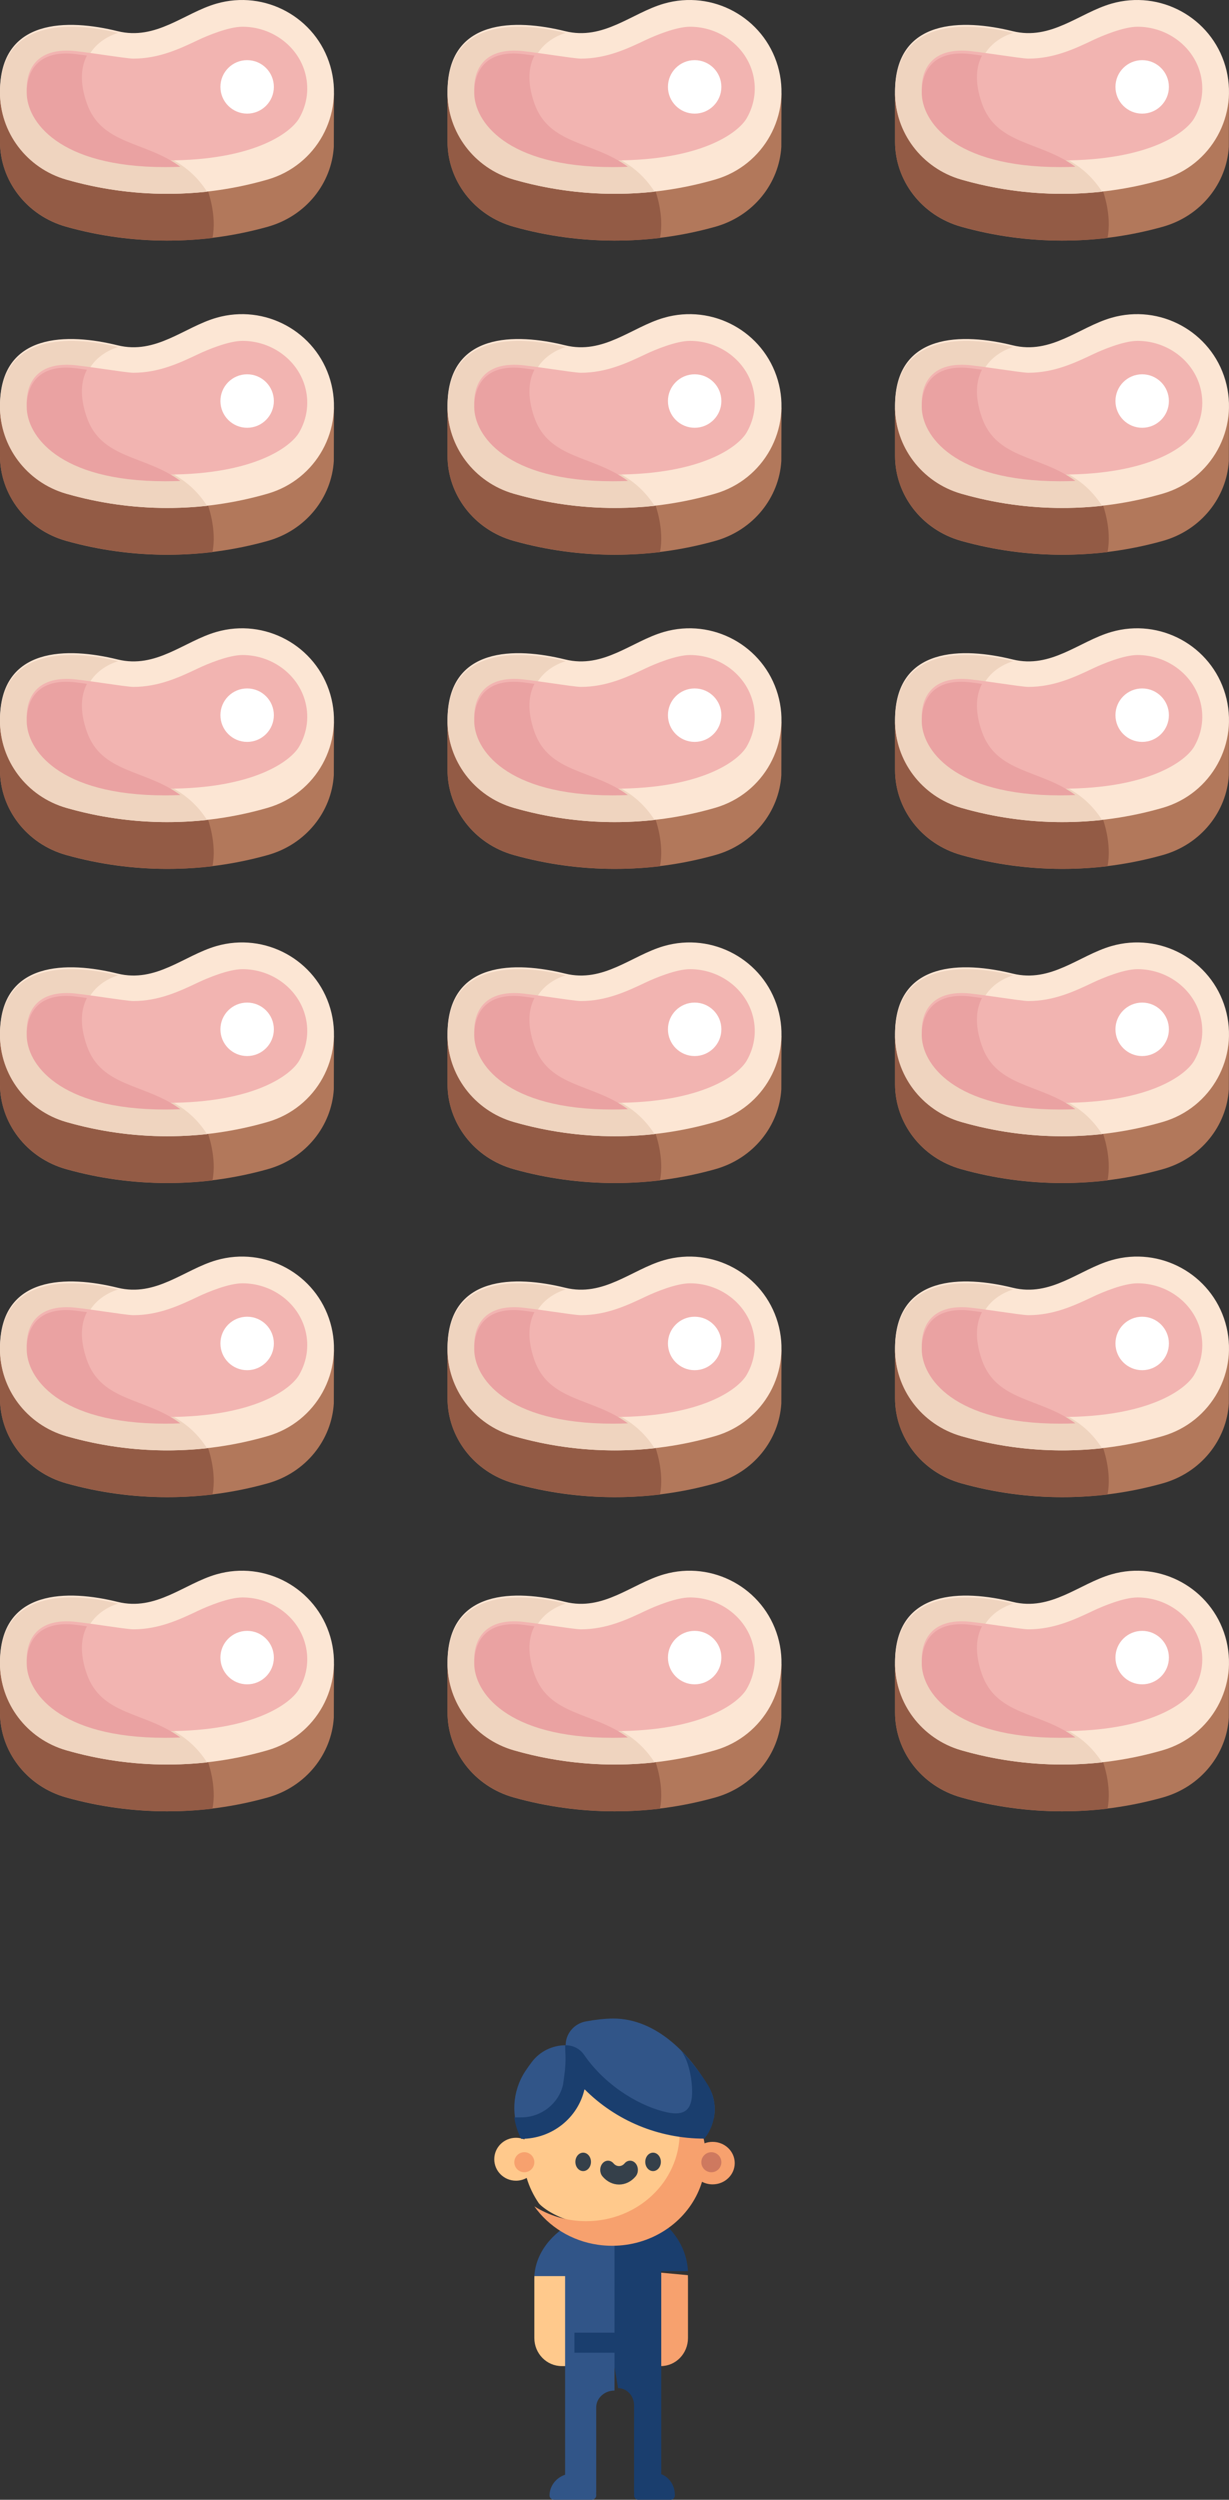 <?xml version="1.0" encoding="UTF-8"?>
<svg width="184px" height="374px" viewBox="0 0 184 374" version="1.1" xmlns="http://www.w3.org/2000/svg" xmlns:xlink="http://www.w3.org/1999/xlink">
    <rect x="0" y="0" width="184" height="374" fill="#333333" stroke="none"/>
    <!-- Generator: Sketch 52.6 (67491) - http://www.bohemiancoding.com/sketch -->
    <title>Group 4</title>
    <desc>Created with Sketch.</desc>
    <g id="Page-1" stroke="none" stroke-width="1" fill="none" fill-rule="evenodd">
        <g id="Group-4">
            <g id="Group-3">
                <g id="Group-2">
                    <g id="steak">
                        <path d="M50,14 L0,14 L0,21.209 C0,26.954 3.912,32.248 9.93,33.932 C19.789,36.689 30.211,36.689 40.07,33.932 C45.822,32.323 49.648,27.418 49.977,21.972 L50,14 Z" id="Path" fill="#B2785B"></path>
                        <path d="M0,14 L0,21.209 C0,26.954 3.942,32.248 10.006,33.932 C17.121,35.907 24.526,36.467 31.806,35.613 C32.503,32.196 31.098,28.483 31.098,28.483 L31.098,14 L0,14 Z" id="Path" fill="#935B45"></path>
                        <path d="M0,13.711 C0,2.642 10.232,2.842 17.612,4.663 C23.368,6.083 27.555,1.945 32.388,0.548 C39.689,-1.564 47.328,2.616 49.45,9.883 C51.571,17.149 47.371,24.751 40.07,26.862 C30.211,29.713 19.789,29.713 9.93,26.862 C3.912,25.122 0,19.65 0,13.711 Z" id="Path" fill="#FCE6D4"></path>
                        <path d="M17.693,4.93 C10.28,3.129 0,2.932 0,13.88 C0,19.753 3.929,25.165 9.975,26.886 C16.837,28.84 23.971,29.439 31,28.685 C25.631,20.3 16.03,23.224 13.258,15.453 C10.169,6.792 17.693,4.93 17.693,4.93 Z" id="Path" fill="#EFD4BF"></path>
                        <path d="M24.999,24 C8.771,24 4,17.317 4,13.241 C4,12.432 4,7.298 10.516,7.583 C12.284,7.66 18.826,8.77 19.96,8.77 C23.799,8.77 26.914,7.294 29.663,5.991 C31.053,5.331 34.237,4 36.304,4 C40.587,4 44.414,6.739 45.61,10.659 C46.333,13.027 46.044,15.521 44.796,17.682 C43.548,19.843 38.049,24 24.999,24 Z" id="Path" fill="#F2B4B1"></path>
                        <path d="M41,13 C41,15.209 39.209,17 37,17 C34.791,17 33,15.209 33,13 C33,10.791 34.791,9 37,9 C39.209,9 41,10.791 41,13 Z" id="Path" fill="#FFFFFF"></path>
                        <path d="M12.998,15.45 C11.866,12.213 12.178,9.92 13.017,8.315 C11.908,8.157 10.952,8.036 10.426,8.012 C4,7.717 4,13.029 4,13.866 C4,18.085 8.705,25 24.709,25 C25.501,25 26.264,24.984 27,24.952 C21.757,21.073 15.199,21.74 12.998,15.45 Z" id="Path" fill="#EAA2A2"></path>
                    </g>
                    <g id="steak" transform="translate(67, 0)">
                        <path d="M50,14 L0,14 L0,21.209 C0,26.954 3.912,32.248 9.93,33.932 C19.789,36.689 30.211,36.689 40.07,33.932 C45.822,32.323 49.648,27.418 49.977,21.972 L50,14 Z" id="Path" fill="#B2785B"></path>
                        <path d="M0,14 L0,21.209 C0,26.954 3.942,32.248 10.006,33.932 C17.121,35.907 24.526,36.467 31.806,35.613 C32.503,32.196 31.098,28.483 31.098,28.483 L31.098,14 L0,14 Z" id="Path" fill="#935B45"></path>
                        <path d="M0,13.711 C0,2.642 10.232,2.842 17.612,4.663 C23.368,6.083 27.555,1.945 32.388,0.548 C39.689,-1.564 47.328,2.616 49.45,9.883 C51.571,17.149 47.371,24.751 40.07,26.862 C30.211,29.713 19.789,29.713 9.93,26.862 C3.912,25.122 0,19.65 0,13.711 Z" id="Path" fill="#FCE6D4"></path>
                        <path d="M17.693,4.93 C10.28,3.129 0,2.932 0,13.88 C0,19.753 3.929,25.165 9.975,26.886 C16.837,28.84 23.971,29.439 31,28.685 C25.631,20.3 16.03,23.224 13.258,15.453 C10.169,6.792 17.693,4.93 17.693,4.93 Z" id="Path" fill="#EFD4BF"></path>
                        <path d="M24.999,24 C8.771,24 4,17.317 4,13.241 C4,12.432 4,7.298 10.516,7.583 C12.284,7.66 18.826,8.77 19.96,8.77 C23.799,8.77 26.914,7.294 29.663,5.991 C31.053,5.331 34.237,4 36.304,4 C40.587,4 44.414,6.739 45.61,10.659 C46.333,13.027 46.044,15.521 44.796,17.682 C43.548,19.843 38.049,24 24.999,24 Z" id="Path" fill="#F2B4B1"></path>
                        <path d="M41,13 C41,15.209 39.209,17 37,17 C34.791,17 33,15.209 33,13 C33,10.791 34.791,9 37,9 C39.209,9 41,10.791 41,13 Z" id="Path" fill="#FFFFFF"></path>
                        <path d="M12.998,15.45 C11.866,12.213 12.178,9.92 13.017,8.315 C11.908,8.157 10.952,8.036 10.426,8.012 C4,7.717 4,13.029 4,13.866 C4,18.085 8.705,25 24.709,25 C25.501,25 26.264,24.984 27,24.952 C21.757,21.073 15.199,21.74 12.998,15.45 Z" id="Path" fill="#EAA2A2"></path>
                    </g>
                    <g id="steak" transform="translate(134, 0)">
                        <path d="M50,14 L0,14 L0,21.209 C0,26.954 3.912,32.248 9.93,33.932 C19.789,36.689 30.211,36.689 40.07,33.932 C45.822,32.323 49.648,27.418 49.977,21.972 L50,14 Z" id="Path" fill="#B2785B"></path>
                        <path d="M0,14 L0,21.209 C0,26.954 3.942,32.248 10.006,33.932 C17.121,35.907 24.526,36.467 31.806,35.613 C32.503,32.196 31.098,28.483 31.098,28.483 L31.098,14 L0,14 Z" id="Path" fill="#935B45"></path>
                        <path d="M0,13.711 C0,2.642 10.232,2.842 17.612,4.663 C23.368,6.083 27.555,1.945 32.388,0.548 C39.689,-1.564 47.328,2.616 49.45,9.883 C51.571,17.149 47.371,24.751 40.07,26.862 C30.211,29.713 19.789,29.713 9.93,26.862 C3.912,25.122 0,19.65 0,13.711 Z" id="Path" fill="#FCE6D4"></path>
                        <path d="M17.693,4.93 C10.28,3.129 0,2.932 0,13.88 C0,19.753 3.929,25.165 9.975,26.886 C16.837,28.84 23.971,29.439 31,28.685 C25.631,20.3 16.03,23.224 13.258,15.453 C10.169,6.792 17.693,4.93 17.693,4.93 Z" id="Path" fill="#EFD4BF"></path>
                        <path d="M24.999,24 C8.771,24 4,17.317 4,13.241 C4,12.432 4,7.298 10.516,7.583 C12.284,7.66 18.826,8.77 19.96,8.77 C23.799,8.77 26.914,7.294 29.663,5.991 C31.053,5.331 34.237,4 36.304,4 C40.587,4 44.414,6.739 45.61,10.659 C46.333,13.027 46.044,15.521 44.796,17.682 C43.548,19.843 38.049,24 24.999,24 Z" id="Path" fill="#F2B4B1"></path>
                        <path d="M41,13 C41,15.209 39.209,17 37,17 C34.791,17 33,15.209 33,13 C33,10.791 34.791,9 37,9 C39.209,9 41,10.791 41,13 Z" id="Path" fill="#FFFFFF"></path>
                        <path d="M12.998,15.45 C11.866,12.213 12.178,9.92 13.017,8.315 C11.908,8.157 10.952,8.036 10.426,8.012 C4,7.717 4,13.029 4,13.866 C4,18.085 8.705,25 24.709,25 C25.501,25 26.264,24.984 27,24.952 C21.757,21.073 15.199,21.74 12.998,15.45 Z" id="Path" fill="#EAA2A2"></path>
                    </g>
                </g>
                <g id="Group-2" transform="translate(0, 47)">
                    <g id="steak">
                        <path d="M50,14 L0,14 L0,21.209 C0,26.954 3.912,32.248 9.93,33.932 C19.789,36.689 30.211,36.689 40.07,33.932 C45.822,32.323 49.648,27.418 49.977,21.972 L50,14 Z" id="Path" fill="#B2785B"></path>
                        <path d="M0,14 L0,21.209 C0,26.954 3.942,32.248 10.006,33.932 C17.121,35.907 24.526,36.467 31.806,35.613 C32.503,32.196 31.098,28.483 31.098,28.483 L31.098,14 L0,14 Z" id="Path" fill="#935B45"></path>
                        <path d="M0,13.711 C0,2.642 10.232,2.842 17.612,4.663 C23.368,6.083 27.555,1.945 32.388,0.548 C39.689,-1.564 47.328,2.616 49.45,9.883 C51.571,17.149 47.371,24.751 40.07,26.862 C30.211,29.713 19.789,29.713 9.93,26.862 C3.912,25.122 0,19.65 0,13.711 Z" id="Path" fill="#FCE6D4"></path>
                        <path d="M17.693,4.93 C10.28,3.129 0,2.932 0,13.88 C0,19.753 3.929,25.165 9.975,26.886 C16.837,28.84 23.971,29.439 31,28.685 C25.631,20.3 16.03,23.224 13.258,15.453 C10.169,6.792 17.693,4.93 17.693,4.93 Z" id="Path" fill="#EFD4BF"></path>
                        <path d="M24.999,24 C8.771,24 4,17.317 4,13.241 C4,12.432 4,7.298 10.516,7.583 C12.284,7.66 18.826,8.77 19.96,8.77 C23.799,8.77 26.914,7.294 29.663,5.991 C31.053,5.331 34.237,4 36.304,4 C40.587,4 44.414,6.739 45.61,10.659 C46.333,13.027 46.044,15.521 44.796,17.682 C43.548,19.843 38.049,24 24.999,24 Z" id="Path" fill="#F2B4B1"></path>
                        <path d="M41,13 C41,15.209 39.209,17 37,17 C34.791,17 33,15.209 33,13 C33,10.791 34.791,9 37,9 C39.209,9 41,10.791 41,13 Z" id="Path" fill="#FFFFFF"></path>
                        <path d="M12.998,15.45 C11.866,12.213 12.178,9.92 13.017,8.315 C11.908,8.157 10.952,8.036 10.426,8.012 C4,7.717 4,13.029 4,13.866 C4,18.085 8.705,25 24.709,25 C25.501,25 26.264,24.984 27,24.952 C21.757,21.073 15.199,21.74 12.998,15.45 Z" id="Path" fill="#EAA2A2"></path>
                    </g>
                    <g id="steak" transform="translate(67, 0)">
                        <path d="M50,14 L0,14 L0,21.209 C0,26.954 3.912,32.248 9.93,33.932 C19.789,36.689 30.211,36.689 40.07,33.932 C45.822,32.323 49.648,27.418 49.977,21.972 L50,14 Z" id="Path" fill="#B2785B"></path>
                        <path d="M0,14 L0,21.209 C0,26.954 3.942,32.248 10.006,33.932 C17.121,35.907 24.526,36.467 31.806,35.613 C32.503,32.196 31.098,28.483 31.098,28.483 L31.098,14 L0,14 Z" id="Path" fill="#935B45"></path>
                        <path d="M0,13.711 C0,2.642 10.232,2.842 17.612,4.663 C23.368,6.083 27.555,1.945 32.388,0.548 C39.689,-1.564 47.328,2.616 49.45,9.883 C51.571,17.149 47.371,24.751 40.07,26.862 C30.211,29.713 19.789,29.713 9.93,26.862 C3.912,25.122 0,19.65 0,13.711 Z" id="Path" fill="#FCE6D4"></path>
                        <path d="M17.693,4.93 C10.28,3.129 0,2.932 0,13.88 C0,19.753 3.929,25.165 9.975,26.886 C16.837,28.84 23.971,29.439 31,28.685 C25.631,20.3 16.03,23.224 13.258,15.453 C10.169,6.792 17.693,4.93 17.693,4.93 Z" id="Path" fill="#EFD4BF"></path>
                        <path d="M24.999,24 C8.771,24 4,17.317 4,13.241 C4,12.432 4,7.298 10.516,7.583 C12.284,7.66 18.826,8.77 19.96,8.77 C23.799,8.77 26.914,7.294 29.663,5.991 C31.053,5.331 34.237,4 36.304,4 C40.587,4 44.414,6.739 45.61,10.659 C46.333,13.027 46.044,15.521 44.796,17.682 C43.548,19.843 38.049,24 24.999,24 Z" id="Path" fill="#F2B4B1"></path>
                        <path d="M41,13 C41,15.209 39.209,17 37,17 C34.791,17 33,15.209 33,13 C33,10.791 34.791,9 37,9 C39.209,9 41,10.791 41,13 Z" id="Path" fill="#FFFFFF"></path>
                        <path d="M12.998,15.45 C11.866,12.213 12.178,9.92 13.017,8.315 C11.908,8.157 10.952,8.036 10.426,8.012 C4,7.717 4,13.029 4,13.866 C4,18.085 8.705,25 24.709,25 C25.501,25 26.264,24.984 27,24.952 C21.757,21.073 15.199,21.74 12.998,15.45 Z" id="Path" fill="#EAA2A2"></path>
                    </g>
                    <g id="steak" transform="translate(134, 0)">
                        <path d="M50,14 L0,14 L0,21.209 C0,26.954 3.912,32.248 9.93,33.932 C19.789,36.689 30.211,36.689 40.07,33.932 C45.822,32.323 49.648,27.418 49.977,21.972 L50,14 Z" id="Path" fill="#B2785B"></path>
                        <path d="M0,14 L0,21.209 C0,26.954 3.942,32.248 10.006,33.932 C17.121,35.907 24.526,36.467 31.806,35.613 C32.503,32.196 31.098,28.483 31.098,28.483 L31.098,14 L0,14 Z" id="Path" fill="#935B45"></path>
                        <path d="M0,13.711 C0,2.642 10.232,2.842 17.612,4.663 C23.368,6.083 27.555,1.945 32.388,0.548 C39.689,-1.564 47.328,2.616 49.45,9.883 C51.571,17.149 47.371,24.751 40.07,26.862 C30.211,29.713 19.789,29.713 9.93,26.862 C3.912,25.122 0,19.65 0,13.711 Z" id="Path" fill="#FCE6D4"></path>
                        <path d="M17.693,4.93 C10.28,3.129 0,2.932 0,13.88 C0,19.753 3.929,25.165 9.975,26.886 C16.837,28.84 23.971,29.439 31,28.685 C25.631,20.3 16.03,23.224 13.258,15.453 C10.169,6.792 17.693,4.93 17.693,4.93 Z" id="Path" fill="#EFD4BF"></path>
                        <path d="M24.999,24 C8.771,24 4,17.317 4,13.241 C4,12.432 4,7.298 10.516,7.583 C12.284,7.66 18.826,8.77 19.96,8.77 C23.799,8.77 26.914,7.294 29.663,5.991 C31.053,5.331 34.237,4 36.304,4 C40.587,4 44.414,6.739 45.61,10.659 C46.333,13.027 46.044,15.521 44.796,17.682 C43.548,19.843 38.049,24 24.999,24 Z" id="Path" fill="#F2B4B1"></path>
                        <path d="M41,13 C41,15.209 39.209,17 37,17 C34.791,17 33,15.209 33,13 C33,10.791 34.791,9 37,9 C39.209,9 41,10.791 41,13 Z" id="Path" fill="#FFFFFF"></path>
                        <path d="M12.998,15.45 C11.866,12.213 12.178,9.92 13.017,8.315 C11.908,8.157 10.952,8.036 10.426,8.012 C4,7.717 4,13.029 4,13.866 C4,18.085 8.705,25 24.709,25 C25.501,25 26.264,24.984 27,24.952 C21.757,21.073 15.199,21.74 12.998,15.45 Z" id="Path" fill="#EAA2A2"></path>
                    </g>
                </g>
                <g id="Group-2" transform="translate(0, 94)">
                    <g id="steak">
                        <path d="M50,14 L0,14 L0,21.209 C0,26.954 3.912,32.248 9.93,33.932 C19.789,36.689 30.211,36.689 40.07,33.932 C45.822,32.323 49.648,27.418 49.977,21.972 L50,14 Z" id="Path" fill="#B2785B"></path>
                        <path d="M0,14 L0,21.209 C0,26.954 3.942,32.248 10.006,33.932 C17.121,35.907 24.526,36.467 31.806,35.613 C32.503,32.196 31.098,28.483 31.098,28.483 L31.098,14 L0,14 Z" id="Path" fill="#935B45"></path>
                        <path d="M0,13.711 C0,2.642 10.232,2.842 17.612,4.663 C23.368,6.083 27.555,1.945 32.388,0.548 C39.689,-1.564 47.328,2.616 49.45,9.883 C51.571,17.149 47.371,24.751 40.07,26.862 C30.211,29.713 19.789,29.713 9.93,26.862 C3.912,25.122 0,19.65 0,13.711 Z" id="Path" fill="#FCE6D4"></path>
                        <path d="M17.693,4.93 C10.28,3.129 0,2.932 0,13.88 C0,19.753 3.929,25.165 9.975,26.886 C16.837,28.84 23.971,29.439 31,28.685 C25.631,20.3 16.03,23.224 13.258,15.453 C10.169,6.792 17.693,4.93 17.693,4.93 Z" id="Path" fill="#EFD4BF"></path>
                        <path d="M24.999,24 C8.771,24 4,17.317 4,13.241 C4,12.432 4,7.298 10.516,7.583 C12.284,7.66 18.826,8.77 19.96,8.77 C23.799,8.77 26.914,7.294 29.663,5.991 C31.053,5.331 34.237,4 36.304,4 C40.587,4 44.414,6.739 45.61,10.659 C46.333,13.027 46.044,15.521 44.796,17.682 C43.548,19.843 38.049,24 24.999,24 Z" id="Path" fill="#F2B4B1"></path>
                        <path d="M41,13 C41,15.209 39.209,17 37,17 C34.791,17 33,15.209 33,13 C33,10.791 34.791,9 37,9 C39.209,9 41,10.791 41,13 Z" id="Path" fill="#FFFFFF"></path>
                        <path d="M12.998,15.45 C11.866,12.213 12.178,9.92 13.017,8.315 C11.908,8.157 10.952,8.036 10.426,8.012 C4,7.717 4,13.029 4,13.866 C4,18.085 8.705,25 24.709,25 C25.501,25 26.264,24.984 27,24.952 C21.757,21.073 15.199,21.74 12.998,15.45 Z" id="Path" fill="#EAA2A2"></path>
                    </g>
                    <g id="steak" transform="translate(67, 0)">
                        <path d="M50,14 L0,14 L0,21.209 C0,26.954 3.912,32.248 9.93,33.932 C19.789,36.689 30.211,36.689 40.07,33.932 C45.822,32.323 49.648,27.418 49.977,21.972 L50,14 Z" id="Path" fill="#B2785B"></path>
                        <path d="M0,14 L0,21.209 C0,26.954 3.942,32.248 10.006,33.932 C17.121,35.907 24.526,36.467 31.806,35.613 C32.503,32.196 31.098,28.483 31.098,28.483 L31.098,14 L0,14 Z" id="Path" fill="#935B45"></path>
                        <path d="M0,13.711 C0,2.642 10.232,2.842 17.612,4.663 C23.368,6.083 27.555,1.945 32.388,0.548 C39.689,-1.564 47.328,2.616 49.45,9.883 C51.571,17.149 47.371,24.751 40.07,26.862 C30.211,29.713 19.789,29.713 9.93,26.862 C3.912,25.122 0,19.65 0,13.711 Z" id="Path" fill="#FCE6D4"></path>
                        <path d="M17.693,4.93 C10.28,3.129 0,2.932 0,13.88 C0,19.753 3.929,25.165 9.975,26.886 C16.837,28.84 23.971,29.439 31,28.685 C25.631,20.3 16.03,23.224 13.258,15.453 C10.169,6.792 17.693,4.93 17.693,4.93 Z" id="Path" fill="#EFD4BF"></path>
                        <path d="M24.999,24 C8.771,24 4,17.317 4,13.241 C4,12.432 4,7.298 10.516,7.583 C12.284,7.66 18.826,8.77 19.96,8.77 C23.799,8.77 26.914,7.294 29.663,5.991 C31.053,5.331 34.237,4 36.304,4 C40.587,4 44.414,6.739 45.61,10.659 C46.333,13.027 46.044,15.521 44.796,17.682 C43.548,19.843 38.049,24 24.999,24 Z" id="Path" fill="#F2B4B1"></path>
                        <path d="M41,13 C41,15.209 39.209,17 37,17 C34.791,17 33,15.209 33,13 C33,10.791 34.791,9 37,9 C39.209,9 41,10.791 41,13 Z" id="Path" fill="#FFFFFF"></path>
                        <path d="M12.998,15.45 C11.866,12.213 12.178,9.92 13.017,8.315 C11.908,8.157 10.952,8.036 10.426,8.012 C4,7.717 4,13.029 4,13.866 C4,18.085 8.705,25 24.709,25 C25.501,25 26.264,24.984 27,24.952 C21.757,21.073 15.199,21.74 12.998,15.45 Z" id="Path" fill="#EAA2A2"></path>
                    </g>
                    <g id="steak" transform="translate(134, 0)">
                        <path d="M50,14 L0,14 L0,21.209 C0,26.954 3.912,32.248 9.93,33.932 C19.789,36.689 30.211,36.689 40.07,33.932 C45.822,32.323 49.648,27.418 49.977,21.972 L50,14 Z" id="Path" fill="#B2785B"></path>
                        <path d="M0,14 L0,21.209 C0,26.954 3.942,32.248 10.006,33.932 C17.121,35.907 24.526,36.467 31.806,35.613 C32.503,32.196 31.098,28.483 31.098,28.483 L31.098,14 L0,14 Z" id="Path" fill="#935B45"></path>
                        <path d="M0,13.711 C0,2.642 10.232,2.842 17.612,4.663 C23.368,6.083 27.555,1.945 32.388,0.548 C39.689,-1.564 47.328,2.616 49.45,9.883 C51.571,17.149 47.371,24.751 40.07,26.862 C30.211,29.713 19.789,29.713 9.93,26.862 C3.912,25.122 0,19.65 0,13.711 Z" id="Path" fill="#FCE6D4"></path>
                        <path d="M17.693,4.93 C10.28,3.129 0,2.932 0,13.88 C0,19.753 3.929,25.165 9.975,26.886 C16.837,28.84 23.971,29.439 31,28.685 C25.631,20.3 16.03,23.224 13.258,15.453 C10.169,6.792 17.693,4.93 17.693,4.93 Z" id="Path" fill="#EFD4BF"></path>
                        <path d="M24.999,24 C8.771,24 4,17.317 4,13.241 C4,12.432 4,7.298 10.516,7.583 C12.284,7.66 18.826,8.77 19.96,8.77 C23.799,8.77 26.914,7.294 29.663,5.991 C31.053,5.331 34.237,4 36.304,4 C40.587,4 44.414,6.739 45.61,10.659 C46.333,13.027 46.044,15.521 44.796,17.682 C43.548,19.843 38.049,24 24.999,24 Z" id="Path" fill="#F2B4B1"></path>
                        <path d="M41,13 C41,15.209 39.209,17 37,17 C34.791,17 33,15.209 33,13 C33,10.791 34.791,9 37,9 C39.209,9 41,10.791 41,13 Z" id="Path" fill="#FFFFFF"></path>
                        <path d="M12.998,15.45 C11.866,12.213 12.178,9.92 13.017,8.315 C11.908,8.157 10.952,8.036 10.426,8.012 C4,7.717 4,13.029 4,13.866 C4,18.085 8.705,25 24.709,25 C25.501,25 26.264,24.984 27,24.952 C21.757,21.073 15.199,21.74 12.998,15.45 Z" id="Path" fill="#EAA2A2"></path>
                    </g>
                </g>
            </g>
            <g id="Group-3" transform="translate(0, 141)">
                <g id="Group-2">
                    <g id="steak">
                        <path d="M50,14 L0,14 L0,21.209 C0,26.954 3.912,32.248 9.93,33.932 C19.789,36.689 30.211,36.689 40.07,33.932 C45.822,32.323 49.648,27.418 49.977,21.972 L50,14 Z" id="Path" fill="#B2785B"></path>
                        <path d="M0,14 L0,21.209 C0,26.954 3.942,32.248 10.006,33.932 C17.121,35.907 24.526,36.467 31.806,35.613 C32.503,32.196 31.098,28.483 31.098,28.483 L31.098,14 L0,14 Z" id="Path" fill="#935B45"></path>
                        <path d="M0,13.711 C0,2.642 10.232,2.842 17.612,4.663 C23.368,6.083 27.555,1.945 32.388,0.548 C39.689,-1.564 47.328,2.616 49.45,9.883 C51.571,17.149 47.371,24.751 40.07,26.862 C30.211,29.713 19.789,29.713 9.93,26.862 C3.912,25.122 0,19.65 0,13.711 Z" id="Path" fill="#FCE6D4"></path>
                        <path d="M17.693,4.93 C10.28,3.129 0,2.932 0,13.88 C0,19.753 3.929,25.165 9.975,26.886 C16.837,28.84 23.971,29.439 31,28.685 C25.631,20.3 16.03,23.224 13.258,15.453 C10.169,6.792 17.693,4.93 17.693,4.93 Z" id="Path" fill="#EFD4BF"></path>
                        <path d="M24.999,24 C8.771,24 4,17.317 4,13.241 C4,12.432 4,7.298 10.516,7.583 C12.284,7.66 18.826,8.77 19.96,8.77 C23.799,8.77 26.914,7.294 29.663,5.991 C31.053,5.331 34.237,4 36.304,4 C40.587,4 44.414,6.739 45.61,10.659 C46.333,13.027 46.044,15.521 44.796,17.682 C43.548,19.843 38.049,24 24.999,24 Z" id="Path" fill="#F2B4B1"></path>
                        <path d="M41,13 C41,15.209 39.209,17 37,17 C34.791,17 33,15.209 33,13 C33,10.791 34.791,9 37,9 C39.209,9 41,10.791 41,13 Z" id="Path" fill="#FFFFFF"></path>
                        <path d="M12.998,15.45 C11.866,12.213 12.178,9.92 13.017,8.315 C11.908,8.157 10.952,8.036 10.426,8.012 C4,7.717 4,13.029 4,13.866 C4,18.085 8.705,25 24.709,25 C25.501,25 26.264,24.984 27,24.952 C21.757,21.073 15.199,21.74 12.998,15.45 Z" id="Path" fill="#EAA2A2"></path>
                    </g>
                    <g id="steak" transform="translate(67, 0)">
                        <path d="M50,14 L0,14 L0,21.209 C0,26.954 3.912,32.248 9.93,33.932 C19.789,36.689 30.211,36.689 40.07,33.932 C45.822,32.323 49.648,27.418 49.977,21.972 L50,14 Z" id="Path" fill="#B2785B"></path>
                        <path d="M0,14 L0,21.209 C0,26.954 3.942,32.248 10.006,33.932 C17.121,35.907 24.526,36.467 31.806,35.613 C32.503,32.196 31.098,28.483 31.098,28.483 L31.098,14 L0,14 Z" id="Path" fill="#935B45"></path>
                        <path d="M0,13.711 C0,2.642 10.232,2.842 17.612,4.663 C23.368,6.083 27.555,1.945 32.388,0.548 C39.689,-1.564 47.328,2.616 49.45,9.883 C51.571,17.149 47.371,24.751 40.07,26.862 C30.211,29.713 19.789,29.713 9.93,26.862 C3.912,25.122 0,19.65 0,13.711 Z" id="Path" fill="#FCE6D4"></path>
                        <path d="M17.693,4.93 C10.28,3.129 0,2.932 0,13.88 C0,19.753 3.929,25.165 9.975,26.886 C16.837,28.84 23.971,29.439 31,28.685 C25.631,20.3 16.03,23.224 13.258,15.453 C10.169,6.792 17.693,4.93 17.693,4.93 Z" id="Path" fill="#EFD4BF"></path>
                        <path d="M24.999,24 C8.771,24 4,17.317 4,13.241 C4,12.432 4,7.298 10.516,7.583 C12.284,7.66 18.826,8.77 19.96,8.77 C23.799,8.77 26.914,7.294 29.663,5.991 C31.053,5.331 34.237,4 36.304,4 C40.587,4 44.414,6.739 45.61,10.659 C46.333,13.027 46.044,15.521 44.796,17.682 C43.548,19.843 38.049,24 24.999,24 Z" id="Path" fill="#F2B4B1"></path>
                        <path d="M41,13 C41,15.209 39.209,17 37,17 C34.791,17 33,15.209 33,13 C33,10.791 34.791,9 37,9 C39.209,9 41,10.791 41,13 Z" id="Path" fill="#FFFFFF"></path>
                        <path d="M12.998,15.45 C11.866,12.213 12.178,9.92 13.017,8.315 C11.908,8.157 10.952,8.036 10.426,8.012 C4,7.717 4,13.029 4,13.866 C4,18.085 8.705,25 24.709,25 C25.501,25 26.264,24.984 27,24.952 C21.757,21.073 15.199,21.74 12.998,15.45 Z" id="Path" fill="#EAA2A2"></path>
                    </g>
                    <g id="steak" transform="translate(134, 0)">
                        <path d="M50,14 L0,14 L0,21.209 C0,26.954 3.912,32.248 9.93,33.932 C19.789,36.689 30.211,36.689 40.07,33.932 C45.822,32.323 49.648,27.418 49.977,21.972 L50,14 Z" id="Path" fill="#B2785B"></path>
                        <path d="M0,14 L0,21.209 C0,26.954 3.942,32.248 10.006,33.932 C17.121,35.907 24.526,36.467 31.806,35.613 C32.503,32.196 31.098,28.483 31.098,28.483 L31.098,14 L0,14 Z" id="Path" fill="#935B45"></path>
                        <path d="M0,13.711 C0,2.642 10.232,2.842 17.612,4.663 C23.368,6.083 27.555,1.945 32.388,0.548 C39.689,-1.564 47.328,2.616 49.45,9.883 C51.571,17.149 47.371,24.751 40.07,26.862 C30.211,29.713 19.789,29.713 9.93,26.862 C3.912,25.122 0,19.65 0,13.711 Z" id="Path" fill="#FCE6D4"></path>
                        <path d="M17.693,4.93 C10.28,3.129 0,2.932 0,13.88 C0,19.753 3.929,25.165 9.975,26.886 C16.837,28.84 23.971,29.439 31,28.685 C25.631,20.3 16.03,23.224 13.258,15.453 C10.169,6.792 17.693,4.93 17.693,4.93 Z" id="Path" fill="#EFD4BF"></path>
                        <path d="M24.999,24 C8.771,24 4,17.317 4,13.241 C4,12.432 4,7.298 10.516,7.583 C12.284,7.66 18.826,8.77 19.96,8.77 C23.799,8.77 26.914,7.294 29.663,5.991 C31.053,5.331 34.237,4 36.304,4 C40.587,4 44.414,6.739 45.61,10.659 C46.333,13.027 46.044,15.521 44.796,17.682 C43.548,19.843 38.049,24 24.999,24 Z" id="Path" fill="#F2B4B1"></path>
                        <path d="M41,13 C41,15.209 39.209,17 37,17 C34.791,17 33,15.209 33,13 C33,10.791 34.791,9 37,9 C39.209,9 41,10.791 41,13 Z" id="Path" fill="#FFFFFF"></path>
                        <path d="M12.998,15.45 C11.866,12.213 12.178,9.92 13.017,8.315 C11.908,8.157 10.952,8.036 10.426,8.012 C4,7.717 4,13.029 4,13.866 C4,18.085 8.705,25 24.709,25 C25.501,25 26.264,24.984 27,24.952 C21.757,21.073 15.199,21.74 12.998,15.45 Z" id="Path" fill="#EAA2A2"></path>
                    </g>
                </g>
                <g id="Group-2" transform="translate(0, 47)">
                    <g id="steak">
                        <path d="M50,14 L0,14 L0,21.209 C0,26.954 3.912,32.248 9.93,33.932 C19.789,36.689 30.211,36.689 40.07,33.932 C45.822,32.323 49.648,27.418 49.977,21.972 L50,14 Z" id="Path" fill="#B2785B"></path>
                        <path d="M0,14 L0,21.209 C0,26.954 3.942,32.248 10.006,33.932 C17.121,35.907 24.526,36.467 31.806,35.613 C32.503,32.196 31.098,28.483 31.098,28.483 L31.098,14 L0,14 Z" id="Path" fill="#935B45"></path>
                        <path d="M0,13.711 C0,2.642 10.232,2.842 17.612,4.663 C23.368,6.083 27.555,1.945 32.388,0.548 C39.689,-1.564 47.328,2.616 49.45,9.883 C51.571,17.149 47.371,24.751 40.07,26.862 C30.211,29.713 19.789,29.713 9.93,26.862 C3.912,25.122 0,19.65 0,13.711 Z" id="Path" fill="#FCE6D4"></path>
                        <path d="M17.693,4.93 C10.28,3.129 0,2.932 0,13.88 C0,19.753 3.929,25.165 9.975,26.886 C16.837,28.84 23.971,29.439 31,28.685 C25.631,20.3 16.03,23.224 13.258,15.453 C10.169,6.792 17.693,4.93 17.693,4.93 Z" id="Path" fill="#EFD4BF"></path>
                        <path d="M24.999,24 C8.771,24 4,17.317 4,13.241 C4,12.432 4,7.298 10.516,7.583 C12.284,7.66 18.826,8.77 19.96,8.77 C23.799,8.77 26.914,7.294 29.663,5.991 C31.053,5.331 34.237,4 36.304,4 C40.587,4 44.414,6.739 45.61,10.659 C46.333,13.027 46.044,15.521 44.796,17.682 C43.548,19.843 38.049,24 24.999,24 Z" id="Path" fill="#F2B4B1"></path>
                        <path d="M41,13 C41,15.209 39.209,17 37,17 C34.791,17 33,15.209 33,13 C33,10.791 34.791,9 37,9 C39.209,9 41,10.791 41,13 Z" id="Path" fill="#FFFFFF"></path>
                        <path d="M12.998,15.45 C11.866,12.213 12.178,9.92 13.017,8.315 C11.908,8.157 10.952,8.036 10.426,8.012 C4,7.717 4,13.029 4,13.866 C4,18.085 8.705,25 24.709,25 C25.501,25 26.264,24.984 27,24.952 C21.757,21.073 15.199,21.74 12.998,15.45 Z" id="Path" fill="#EAA2A2"></path>
                    </g>
                    <g id="steak" transform="translate(67, 0)">
                        <path d="M50,14 L0,14 L0,21.209 C0,26.954 3.912,32.248 9.93,33.932 C19.789,36.689 30.211,36.689 40.07,33.932 C45.822,32.323 49.648,27.418 49.977,21.972 L50,14 Z" id="Path" fill="#B2785B"></path>
                        <path d="M0,14 L0,21.209 C0,26.954 3.942,32.248 10.006,33.932 C17.121,35.907 24.526,36.467 31.806,35.613 C32.503,32.196 31.098,28.483 31.098,28.483 L31.098,14 L0,14 Z" id="Path" fill="#935B45"></path>
                        <path d="M0,13.711 C0,2.642 10.232,2.842 17.612,4.663 C23.368,6.083 27.555,1.945 32.388,0.548 C39.689,-1.564 47.328,2.616 49.45,9.883 C51.571,17.149 47.371,24.751 40.07,26.862 C30.211,29.713 19.789,29.713 9.93,26.862 C3.912,25.122 0,19.65 0,13.711 Z" id="Path" fill="#FCE6D4"></path>
                        <path d="M17.693,4.93 C10.28,3.129 0,2.932 0,13.88 C0,19.753 3.929,25.165 9.975,26.886 C16.837,28.84 23.971,29.439 31,28.685 C25.631,20.3 16.03,23.224 13.258,15.453 C10.169,6.792 17.693,4.93 17.693,4.93 Z" id="Path" fill="#EFD4BF"></path>
                        <path d="M24.999,24 C8.771,24 4,17.317 4,13.241 C4,12.432 4,7.298 10.516,7.583 C12.284,7.66 18.826,8.77 19.96,8.77 C23.799,8.77 26.914,7.294 29.663,5.991 C31.053,5.331 34.237,4 36.304,4 C40.587,4 44.414,6.739 45.61,10.659 C46.333,13.027 46.044,15.521 44.796,17.682 C43.548,19.843 38.049,24 24.999,24 Z" id="Path" fill="#F2B4B1"></path>
                        <path d="M41,13 C41,15.209 39.209,17 37,17 C34.791,17 33,15.209 33,13 C33,10.791 34.791,9 37,9 C39.209,9 41,10.791 41,13 Z" id="Path" fill="#FFFFFF"></path>
                        <path d="M12.998,15.45 C11.866,12.213 12.178,9.92 13.017,8.315 C11.908,8.157 10.952,8.036 10.426,8.012 C4,7.717 4,13.029 4,13.866 C4,18.085 8.705,25 24.709,25 C25.501,25 26.264,24.984 27,24.952 C21.757,21.073 15.199,21.74 12.998,15.45 Z" id="Path" fill="#EAA2A2"></path>
                    </g>
                    <g id="steak" transform="translate(134, 0)">
                        <path d="M50,14 L0,14 L0,21.209 C0,26.954 3.912,32.248 9.93,33.932 C19.789,36.689 30.211,36.689 40.07,33.932 C45.822,32.323 49.648,27.418 49.977,21.972 L50,14 Z" id="Path" fill="#B2785B"></path>
                        <path d="M0,14 L0,21.209 C0,26.954 3.942,32.248 10.006,33.932 C17.121,35.907 24.526,36.467 31.806,35.613 C32.503,32.196 31.098,28.483 31.098,28.483 L31.098,14 L0,14 Z" id="Path" fill="#935B45"></path>
                        <path d="M0,13.711 C0,2.642 10.232,2.842 17.612,4.663 C23.368,6.083 27.555,1.945 32.388,0.548 C39.689,-1.564 47.328,2.616 49.45,9.883 C51.571,17.149 47.371,24.751 40.07,26.862 C30.211,29.713 19.789,29.713 9.93,26.862 C3.912,25.122 0,19.65 0,13.711 Z" id="Path" fill="#FCE6D4"></path>
                        <path d="M17.693,4.93 C10.28,3.129 0,2.932 0,13.88 C0,19.753 3.929,25.165 9.975,26.886 C16.837,28.84 23.971,29.439 31,28.685 C25.631,20.3 16.03,23.224 13.258,15.453 C10.169,6.792 17.693,4.93 17.693,4.93 Z" id="Path" fill="#EFD4BF"></path>
                        <path d="M24.999,24 C8.771,24 4,17.317 4,13.241 C4,12.432 4,7.298 10.516,7.583 C12.284,7.66 18.826,8.77 19.96,8.77 C23.799,8.77 26.914,7.294 29.663,5.991 C31.053,5.331 34.237,4 36.304,4 C40.587,4 44.414,6.739 45.61,10.659 C46.333,13.027 46.044,15.521 44.796,17.682 C43.548,19.843 38.049,24 24.999,24 Z" id="Path" fill="#F2B4B1"></path>
                        <path d="M41,13 C41,15.209 39.209,17 37,17 C34.791,17 33,15.209 33,13 C33,10.791 34.791,9 37,9 C39.209,9 41,10.791 41,13 Z" id="Path" fill="#FFFFFF"></path>
                        <path d="M12.998,15.45 C11.866,12.213 12.178,9.92 13.017,8.315 C11.908,8.157 10.952,8.036 10.426,8.012 C4,7.717 4,13.029 4,13.866 C4,18.085 8.705,25 24.709,25 C25.501,25 26.264,24.984 27,24.952 C21.757,21.073 15.199,21.74 12.998,15.45 Z" id="Path" fill="#EAA2A2"></path>
                    </g>
                </g>
                <g id="Group-2" transform="translate(0, 94)">
                    <g id="steak">
                        <path d="M50,14 L0,14 L0,21.209 C0,26.954 3.912,32.248 9.93,33.932 C19.789,36.689 30.211,36.689 40.07,33.932 C45.822,32.323 49.648,27.418 49.977,21.972 L50,14 Z" id="Path" fill="#B2785B"></path>
                        <path d="M0,14 L0,21.209 C0,26.954 3.942,32.248 10.006,33.932 C17.121,35.907 24.526,36.467 31.806,35.613 C32.503,32.196 31.098,28.483 31.098,28.483 L31.098,14 L0,14 Z" id="Path" fill="#935B45"></path>
                        <path d="M0,13.711 C0,2.642 10.232,2.842 17.612,4.663 C23.368,6.083 27.555,1.945 32.388,0.548 C39.689,-1.564 47.328,2.616 49.45,9.883 C51.571,17.149 47.371,24.751 40.07,26.862 C30.211,29.713 19.789,29.713 9.93,26.862 C3.912,25.122 0,19.65 0,13.711 Z" id="Path" fill="#FCE6D4"></path>
                        <path d="M17.693,4.93 C10.28,3.129 0,2.932 0,13.88 C0,19.753 3.929,25.165 9.975,26.886 C16.837,28.84 23.971,29.439 31,28.685 C25.631,20.3 16.03,23.224 13.258,15.453 C10.169,6.792 17.693,4.93 17.693,4.93 Z" id="Path" fill="#EFD4BF"></path>
                        <path d="M24.999,24 C8.771,24 4,17.317 4,13.241 C4,12.432 4,7.298 10.516,7.583 C12.284,7.66 18.826,8.77 19.96,8.77 C23.799,8.77 26.914,7.294 29.663,5.991 C31.053,5.331 34.237,4 36.304,4 C40.587,4 44.414,6.739 45.61,10.659 C46.333,13.027 46.044,15.521 44.796,17.682 C43.548,19.843 38.049,24 24.999,24 Z" id="Path" fill="#F2B4B1"></path>
                        <path d="M41,13 C41,15.209 39.209,17 37,17 C34.791,17 33,15.209 33,13 C33,10.791 34.791,9 37,9 C39.209,9 41,10.791 41,13 Z" id="Path" fill="#FFFFFF"></path>
                        <path d="M12.998,15.45 C11.866,12.213 12.178,9.92 13.017,8.315 C11.908,8.157 10.952,8.036 10.426,8.012 C4,7.717 4,13.029 4,13.866 C4,18.085 8.705,25 24.709,25 C25.501,25 26.264,24.984 27,24.952 C21.757,21.073 15.199,21.74 12.998,15.45 Z" id="Path" fill="#EAA2A2"></path>
                    </g>
                    <g id="steak" transform="translate(67, 0)">
                        <path d="M50,14 L0,14 L0,21.209 C0,26.954 3.912,32.248 9.93,33.932 C19.789,36.689 30.211,36.689 40.07,33.932 C45.822,32.323 49.648,27.418 49.977,21.972 L50,14 Z" id="Path" fill="#B2785B"></path>
                        <path d="M0,14 L0,21.209 C0,26.954 3.942,32.248 10.006,33.932 C17.121,35.907 24.526,36.467 31.806,35.613 C32.503,32.196 31.098,28.483 31.098,28.483 L31.098,14 L0,14 Z" id="Path" fill="#935B45"></path>
                        <path d="M0,13.711 C0,2.642 10.232,2.842 17.612,4.663 C23.368,6.083 27.555,1.945 32.388,0.548 C39.689,-1.564 47.328,2.616 49.45,9.883 C51.571,17.149 47.371,24.751 40.07,26.862 C30.211,29.713 19.789,29.713 9.93,26.862 C3.912,25.122 0,19.65 0,13.711 Z" id="Path" fill="#FCE6D4"></path>
                        <path d="M17.693,4.93 C10.28,3.129 0,2.932 0,13.88 C0,19.753 3.929,25.165 9.975,26.886 C16.837,28.84 23.971,29.439 31,28.685 C25.631,20.3 16.03,23.224 13.258,15.453 C10.169,6.792 17.693,4.93 17.693,4.93 Z" id="Path" fill="#EFD4BF"></path>
                        <path d="M24.999,24 C8.771,24 4,17.317 4,13.241 C4,12.432 4,7.298 10.516,7.583 C12.284,7.66 18.826,8.77 19.96,8.77 C23.799,8.77 26.914,7.294 29.663,5.991 C31.053,5.331 34.237,4 36.304,4 C40.587,4 44.414,6.739 45.61,10.659 C46.333,13.027 46.044,15.521 44.796,17.682 C43.548,19.843 38.049,24 24.999,24 Z" id="Path" fill="#F2B4B1"></path>
                        <path d="M41,13 C41,15.209 39.209,17 37,17 C34.791,17 33,15.209 33,13 C33,10.791 34.791,9 37,9 C39.209,9 41,10.791 41,13 Z" id="Path" fill="#FFFFFF"></path>
                        <path d="M12.998,15.45 C11.866,12.213 12.178,9.92 13.017,8.315 C11.908,8.157 10.952,8.036 10.426,8.012 C4,7.717 4,13.029 4,13.866 C4,18.085 8.705,25 24.709,25 C25.501,25 26.264,24.984 27,24.952 C21.757,21.073 15.199,21.74 12.998,15.45 Z" id="Path" fill="#EAA2A2"></path>
                    </g>
                    <g id="steak" transform="translate(134, 0)">
                        <path d="M50,14 L0,14 L0,21.209 C0,26.954 3.912,32.248 9.93,33.932 C19.789,36.689 30.211,36.689 40.07,33.932 C45.822,32.323 49.648,27.418 49.977,21.972 L50,14 Z" id="Path" fill="#B2785B"></path>
                        <path d="M0,14 L0,21.209 C0,26.954 3.942,32.248 10.006,33.932 C17.121,35.907 24.526,36.467 31.806,35.613 C32.503,32.196 31.098,28.483 31.098,28.483 L31.098,14 L0,14 Z" id="Path" fill="#935B45"></path>
                        <path d="M0,13.711 C0,2.642 10.232,2.842 17.612,4.663 C23.368,6.083 27.555,1.945 32.388,0.548 C39.689,-1.564 47.328,2.616 49.45,9.883 C51.571,17.149 47.371,24.751 40.07,26.862 C30.211,29.713 19.789,29.713 9.93,26.862 C3.912,25.122 0,19.65 0,13.711 Z" id="Path" fill="#FCE6D4"></path>
                        <path d="M17.693,4.93 C10.28,3.129 0,2.932 0,13.88 C0,19.753 3.929,25.165 9.975,26.886 C16.837,28.84 23.971,29.439 31,28.685 C25.631,20.3 16.03,23.224 13.258,15.453 C10.169,6.792 17.693,4.93 17.693,4.93 Z" id="Path" fill="#EFD4BF"></path>
                        <path d="M24.999,24 C8.771,24 4,17.317 4,13.241 C4,12.432 4,7.298 10.516,7.583 C12.284,7.66 18.826,8.77 19.96,8.77 C23.799,8.77 26.914,7.294 29.663,5.991 C31.053,5.331 34.237,4 36.304,4 C40.587,4 44.414,6.739 45.61,10.659 C46.333,13.027 46.044,15.521 44.796,17.682 C43.548,19.843 38.049,24 24.999,24 Z" id="Path" fill="#F2B4B1"></path>
                        <path d="M41,13 C41,15.209 39.209,17 37,17 C34.791,17 33,15.209 33,13 C33,10.791 34.791,9 37,9 C39.209,9 41,10.791 41,13 Z" id="Path" fill="#FFFFFF"></path>
                        <path d="M12.998,15.45 C11.866,12.213 12.178,9.92 13.017,8.315 C11.908,8.157 10.952,8.036 10.426,8.012 C4,7.717 4,13.029 4,13.866 C4,18.085 8.705,25 24.709,25 C25.501,25 26.264,24.984 27,24.952 C21.757,21.073 15.199,21.74 12.998,15.45 Z" id="Path" fill="#EAA2A2"></path>
                    </g>
                </g>
            </g>
            <g id="person" transform="translate(74, 302)">
                <path d="M6.013,38.399 C6.004,38.565 5.999,38.732 6,38.9 L6,47.804 C6,50.121 7.835,52 10.099,52 L12,52 L12,37 L6.013,38.399 Z" id="Path" fill="#FFC98C"></path>
                <path d="M14,37 L14,52 L24.935,52 C27.18,52 29,50.121 29,47.804 L29,38.865 C29,38.709 28.995,38.554 28.987,38.399 L14,37 Z" id="Path" fill="#F7A16E"></path>
                <path d="M24.998,68.169 L24.998,37.801 L29,37.801 C28.871,35.226 27.722,32.805 25.73,30.94 C23.745,29.081 21.131,28.009 18.559,28 L18.526,28 C16.998,28 15.444,28.377 14,29.09 L18.539,55.303 C19.859,55.303 20.929,56.456 20.929,57.879 L20.929,70.904 L20.957,70.904 C20.94,71.045 20.93,71.188 20.929,71.333 C20.928,71.699 21.197,72 21.537,72 L26.427,72 C26.761,72 27.032,71.708 27.032,71.348 L27.032,71.269 C27.032,69.837 26.183,68.62 24.998,68.169 Z" id="Path" fill="#1A3E6E"></path>
                <path d="M12.804,30 L12.271,30.252 C8.552,32.015 6.193,35.158 6,38.538 L10.605,38.538 L10.605,68.255 C9.236,68.713 8.274,69.956 8.276,71.367 C8.276,71.717 8.588,72 8.969,72 L14.571,72 C14.953,72 15.263,71.714 15.263,71.362 L15.263,71.285 C15.263,71.164 15.255,71.045 15.241,70.928 L15.263,70.928 L15.263,58.183 C15.263,56.791 16.489,55.663 18,55.663 L18,31.46 L12.804,30 Z" id="Path" fill="#315588"></path>
                <rect id="Rectangle" fill="#1A3E6E" x="12" y="47" width="9" height="3"></rect>
                <path d="M24.935,7.283 C22.913,5.862 20.565,5 18.06,5 C11.227,5 5.562,11.416 4.51,18.091 C4.123,17.93 3.697,17.841 3.25,17.841 C1.455,17.841 0,19.278 0,21.052 C0,22.825 1.455,24.263 3.25,24.263 C3.833,24.263 4.379,24.111 4.852,23.846 C5.249,25.186 5.859,26.439 6.634,27.584 C7.014,28.145 9.192,29.829 12.297,30.47 L19.695,32 L26.334,25.567 C31.723,20.345 31.099,11.617 24.935,7.283 Z" id="Path" fill="#FFC98C"></path>
                <path d="M32.686,18.453 C32.26,18.453 31.853,18.531 31.479,18.671 C31.465,18.577 31.45,18.482 31.433,18.387 C30.691,14.195 28.267,10.375 24.66,8 C26.715,10.72 27.753,13.826 27.753,17.078 C27.753,24.391 21.487,30.319 13.757,30.319 C10.888,30.319 8.221,29.502 6,28.1 C8.134,31.127 11.551,33.274 15.516,33.848 C16.921,34.052 18.374,34.05 19.779,33.847 C25.205,33.062 29.612,29.33 31.102,24.424 C31.573,24.671 32.112,24.812 32.686,24.812 C34.516,24.812 36,23.389 36,21.633 C36,19.877 34.516,18.453 32.686,18.453 Z" id="Path" fill="#F7A16E"></path>
                <g id="Group" transform="translate(12, 20)" fill="#35404A">
                    <ellipse id="Oval" cx="1.31" cy="1.448" rx="1.168" ry="1.38"></ellipse>
                    <ellipse id="Oval" cx="11.773" cy="1.448" rx="1.168" ry="1.38"></ellipse>
                    <path d="M7.508,1.673 C7.287,1.934 6.994,2.077 6.682,2.077 C6.37,2.077 6.077,1.934 5.856,1.673 C5.4,1.134 4.66,1.134 4.205,1.673 C3.748,2.212 3.748,3.086 4.204,3.624 C4.866,4.406 5.746,4.837 6.682,4.837 C7.618,4.837 8.498,4.406 9.16,3.624 C9.616,3.086 9.616,2.212 9.159,1.673 C8.704,1.134 7.964,1.134 7.508,1.673 Z" id="Path"></path>
                </g>
                <circle id="Oval" fill="#F7A16E" cx="4.5" cy="21.5" r="1.5"></circle>
                <circle id="Oval" fill="#CE795F" cx="32.5" cy="21.5" r="1.5"></circle>
                <path d="M32.581,11.196 C29.676,5.509 24.286,0 17.83,0 C16.638,0 15.092,0.171 13.697,0.435 C11.955,0.763 10.691,2.253 10.691,3.996 C8.708,3.995 6.84,4.911 5.65,6.469 C5.294,6.936 4.958,7.404 4.648,7.875 C2.651,10.913 2.462,14.771 4.121,18 L13.575,10.578 L26.983,16.153 L32.872,14.933 C33.111,13.694 33.016,12.403 32.581,11.196 Z" id="Path" fill="#315588"></path>
                <path d="M31.903,9.812 C30.591,7.74 28.948,5.774 27.959,4.787 C29.122,6.287 29.621,9.1 29.621,10.956 C29.621,13.696 28.463,14.586 25.884,14.039 C22.324,13.285 16.952,10.496 13.427,5.408 C12.774,4.465 11.698,3.972 10.614,4.001 C10.614,5.759 10.866,6.165 10.299,9.881 C9.66,12.724 7.036,14.787 4.061,14.787 C3.971,14.787 3.586,14.791 3,14.797 C3.158,15.891 3.498,16.967 4.021,17.982 C4.033,17.988 4.042,17.993 4.053,18 C8.683,18.003 12.553,14.818 13.508,10.572 C18.18,15.272 24.587,17.97 31.47,17.97 C33.337,15.604 33.512,12.354 31.903,9.812 Z" id="Path" fill="#1A3E6E"></path>
            </g>
        </g>
    </g>
</svg>